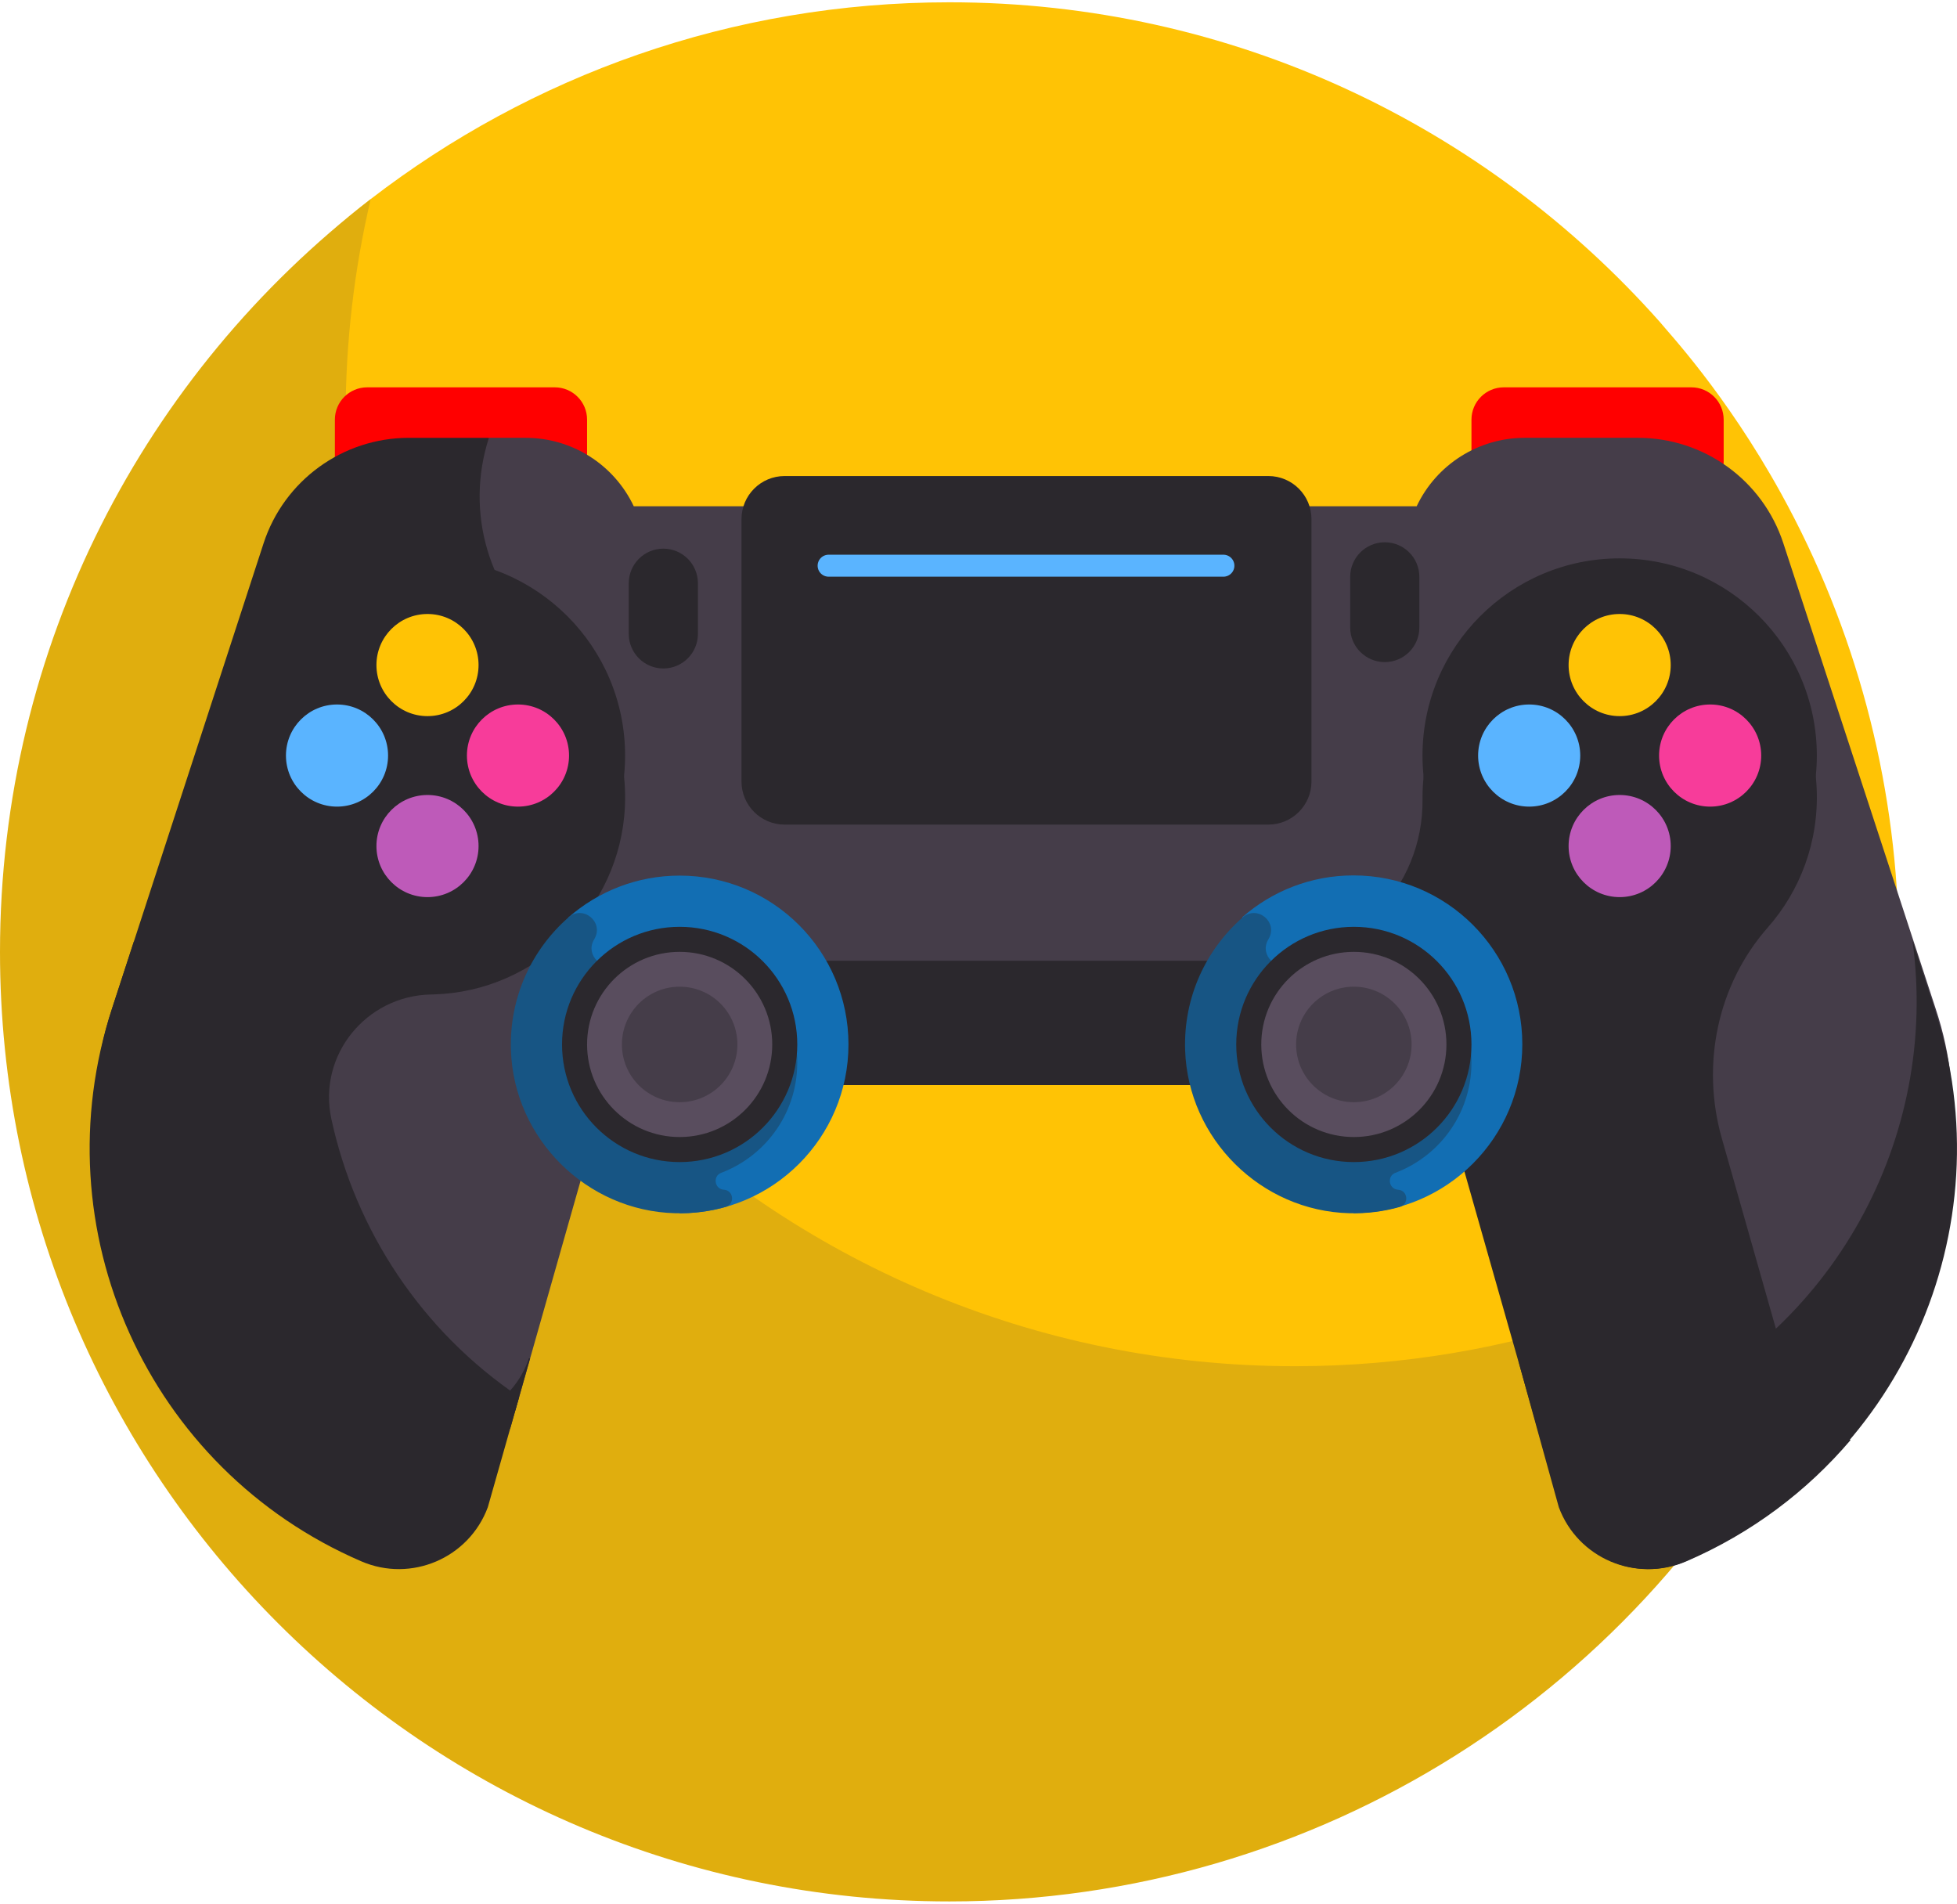 <svg width="512" height="498" viewBox="0 0 512 498" fill="none" xmlns="http://www.w3.org/2000/svg">
<g id="Group">
<path id="Vector" d="M465.929 129.002C451.407 102.735 436.334 86.831 434.297 84.265C388.792 32.951 322.379 0.6 248.4 0.6C191.371 0.6 138.867 19.811 96.966 52.091C37.975 97.536 23.453 165.229 23.453 245.343C23.453 382.531 114.311 474.452 251.499 474.452C347.584 474.452 431.028 442.28 472.271 356.762C472.267 356.765 472.263 356.767 472.259 356.77C506.454 285.882 505.419 200.549 465.929 129.002V129.002Z" fill="#FFC305"/>
<path id="Vector_2" d="M490.182 305.977C447.714 338.61 394.894 357.391 338.818 357.391C201.63 357.391 90.418 246.178 90.418 108.99C90.418 89.421 92.692 70.378 96.977 52.105C37.986 97.55 1.52588e-05 168.885 1.52588e-05 249C1.52588e-05 386.188 111.213 497.4 248.4 497.4C344.486 497.4 431.028 442.281 472.27 356.763C472.266 356.766 472.262 356.768 472.258 356.771C480.113 340.488 486.085 323.44 490.182 305.977Z" fill="#E0AE0E"/>
<g id="Group_2">
<path id="Vector_3" d="M442.501 129.277H393.426C388.758 129.277 384.972 125.491 384.972 120.823V109.778C384.972 105.11 388.758 101.324 393.426 101.324H442.501C447.169 101.324 450.955 105.11 450.955 109.778V120.823C450.955 125.491 447.169 129.277 442.501 129.277V129.277Z" fill="#FF0000"/>
<path id="Vector_4" d="M145.14 129.277H96.065C91.397 129.277 87.612 125.491 87.612 120.823V109.778C87.612 105.11 91.397 101.324 96.065 101.324H145.14C149.809 101.324 153.594 105.11 153.594 109.778V120.823C153.594 125.491 149.81 129.277 145.14 129.277Z" fill="#FF0000"/>
<path id="Vector_5" d="M507.157 266.213C506.907 265.39 506.647 264.568 506.377 263.746L466.558 142.089C461.178 125.65 445.838 114.53 428.54 114.53H398.92C386.825 114.53 375.814 121.5 370.637 132.431H165.809C160.633 121.5 149.621 114.53 137.526 114.53H127.921L53.068 297.44L134.704 368.956C134.76 368.939 134.777 368.935 134.835 368.918L159.009 283.853H159.539C158.777 281.84 158.302 279.685 158.202 277.446C157.748 267.302 167.161 258.662 176.986 258.662H421.73C421.825 258.662 421.916 258.676 422.011 258.677C422.064 258.674 422.117 258.665 422.17 258.662C432.315 258.208 440.954 267.621 440.954 277.446V373.708C489.465 364.926 522.128 315.411 507.157 266.213Z" fill="#453D49"/>
<g id="Group_3">
<path id="Vector_6" d="M133.459 373.758L135.834 365.401C110.304 348.191 92.992 321.875 86.687 292.68C83.095 276.044 95.807 260.424 112.824 260.147C113.044 260.143 113.264 260.138 113.486 260.132C140.206 259.361 162.186 237.847 163.486 211.147C164.337 193.659 156.474 177.968 143.861 168.035C127.82 155.401 121.596 133.946 127.92 114.531H106.989C89.669 114.531 74.318 125.676 68.953 142.143L29.339 263.747C29.074 264.556 28.817 265.367 28.57 266.178C12.243 319.769 53.126 373.758 109.149 373.758H133.459Z" fill="#2B282D"/>
<path id="Vector_7" d="M468.652 361.762L450.472 297.786C445.004 278.547 449.28 257.644 462.493 242.628C470.951 233.016 475.887 220.23 475.287 206.287C474.139 179.664 452.408 158.044 425.779 157.023C396.367 155.897 372.168 179.407 372.168 208.568C372.168 208.747 372.169 208.924 372.171 209.102C372.407 232.307 353.904 251.336 330.698 251.336H207.112L210.333 283.851H376.708L408.089 394.275C413.036 407.602 428.14 414.061 441.193 408.432C458.293 401.058 472.801 390.06 484.168 376.698C477.261 374.422 471.395 369.15 468.652 361.762V361.762Z" fill="#2B282D"/>
<path id="Vector_8" d="M138.346 355.321L138.173 355.932C133.226 369.258 118.121 375.717 105.069 370.088C55.778 348.832 27.976 297.511 35.114 246.018L29.339 263.746C10.363 321.576 38.635 384.33 94.523 408.433C107.576 414.062 122.682 407.603 127.627 394.276L138.694 355.336C138.578 355.332 138.462 355.327 138.346 355.321Z" fill="#2B282D"/>
<path id="Vector_9" d="M397.106 355.321L397.28 355.932C402.227 369.258 417.332 375.717 430.384 370.088C479.674 348.832 507.476 297.511 500.338 246.018L506.113 263.746C525.089 321.576 496.817 384.33 440.929 408.433C427.875 414.062 412.77 407.603 407.824 394.276C407.824 394.276 396.99 355.327 397.106 355.321Z" fill="#2B282D"/>
</g>
<g id="Group_4">
<path id="Vector_10" d="M177.815 229.052C166.664 229.052 156.479 233.184 148.706 240L177.815 317.386C202.208 317.386 221.981 297.611 221.981 273.219C221.981 248.827 202.208 229.052 177.815 229.052Z" fill="#126EB3"/>
<path id="Vector_11" d="M188.682 306.8C200.665 302.278 209.082 290.496 208.563 276.815C207.97 261.191 195.467 248.32 179.865 247.309C173.121 246.871 166.807 248.608 161.555 251.888C157.714 254.285 153.139 249.914 155.329 245.951C155.398 245.827 155.467 245.702 155.538 245.578C158.036 241.157 152.525 236.655 148.708 240.002C139.132 248.399 133.217 260.871 133.673 274.711C134.436 297.899 153.476 316.785 176.669 317.373C181.245 317.489 185.669 316.908 189.84 315.729C192.272 315.042 192.01 311.491 189.496 311.236C189.422 311.228 189.348 311.221 189.274 311.213C186.905 310.959 186.454 307.641 188.682 306.8V306.8Z" fill="#175584"/>
<path id="Vector_12" d="M177.815 303.99C194.809 303.99 208.586 290.213 208.586 273.219C208.586 256.224 194.809 242.448 177.815 242.448C160.82 242.448 147.044 256.224 147.044 273.219C147.044 290.213 160.82 303.99 177.815 303.99Z" fill="#2B282D"/>
<path id="Vector_13" d="M177.815 297.44C191.191 297.44 202.036 286.596 202.036 273.219C202.036 259.842 191.191 248.998 177.815 248.998C164.438 248.998 153.594 259.842 153.594 273.219C153.594 286.596 164.438 297.44 177.815 297.44Z" fill="#594D5E"/>
<path id="Vector_14" d="M177.815 288.327C186.159 288.327 192.923 281.563 192.923 273.219C192.923 264.875 186.159 258.111 177.815 258.111C169.471 258.111 162.707 264.875 162.707 273.219C162.707 281.563 169.471 288.327 177.815 288.327Z" fill="#453D49"/>
</g>
<g id="Group_5">
<path id="Vector_15" d="M354.109 229C342.958 229 332.773 233.132 325 239.948L354.109 317.334C378.502 317.334 398.275 297.559 398.275 273.167C398.275 248.775 378.501 229 354.109 229Z" fill="#126EB3"/>
<path id="Vector_16" d="M365.068 306.8C377.049 302.278 385.468 290.496 384.948 276.815C384.356 261.191 371.853 248.32 356.25 247.309C349.507 246.871 343.193 248.608 337.941 251.888C334.099 254.285 329.525 249.914 331.715 245.951C331.784 245.827 331.853 245.702 331.923 245.578C334.422 241.157 328.911 236.655 325.094 240.002C315.517 248.399 309.603 260.871 310.059 274.711C310.822 297.899 329.861 316.785 353.055 317.373C357.631 317.489 362.054 316.908 366.226 315.729C368.658 315.042 368.395 311.491 365.882 311.236C365.808 311.228 365.733 311.221 365.659 311.213C363.292 310.959 362.839 307.641 365.068 306.8V306.8Z" fill="#175584"/>
<path id="Vector_17" d="M354.201 303.99C371.196 303.99 384.972 290.213 384.972 273.219C384.972 256.224 371.196 242.448 354.201 242.448C337.207 242.448 323.43 256.224 323.43 273.219C323.43 290.213 337.207 303.99 354.201 303.99Z" fill="#2B282D"/>
<path id="Vector_18" d="M354.201 297.44C367.578 297.44 378.422 286.596 378.422 273.219C378.422 259.842 367.578 248.998 354.201 248.998C340.825 248.998 329.98 259.842 329.98 273.219C329.98 286.596 340.825 297.44 354.201 297.44Z" fill="#594D5E"/>
<path id="Vector_19" d="M354.201 288.327C362.545 288.327 369.309 281.563 369.309 273.219C369.309 264.875 362.545 258.111 354.201 258.111C345.857 258.111 339.093 264.875 339.093 273.219C339.093 281.563 345.857 288.327 354.201 288.327Z" fill="#453D49"/>
</g>
<path id="Vector_20" d="M111.957 249.231C140.445 249.231 163.54 226.137 163.54 197.648C163.54 169.16 140.445 146.065 111.957 146.065C83.468 146.065 60.373 169.16 60.373 197.648C60.373 226.137 83.468 249.231 111.957 249.231Z" fill="#2B282D"/>
<path id="Vector_21" d="M423.744 249.231C452.232 249.231 475.327 226.137 475.327 197.648C475.327 169.16 452.232 146.065 423.744 146.065C395.255 146.065 372.16 169.16 372.16 197.648C372.16 226.137 395.255 249.231 423.744 249.231Z" fill="#2B282D"/>
<path id="Vector_22" d="M331.828 225.297H205.279C199.045 225.297 193.992 220.244 193.992 214.01V145.4C193.992 139.166 199.045 134.113 205.279 134.113H331.828C338.062 134.113 343.115 139.166 343.115 145.4V214.01C343.115 220.244 338.062 225.297 331.828 225.297V225.297Z" fill="#453D49"/>
<path id="Vector_23" d="M173.547 184.455C168.55 184.455 164.499 180.404 164.499 175.407V162.159C164.499 157.162 168.55 153.111 173.547 153.111C178.544 153.111 182.594 157.162 182.594 162.159V175.407C182.594 180.403 178.544 184.455 173.547 184.455Z" fill="#453D49"/>
<path id="Vector_24" d="M362.291 182.785C357.294 182.785 353.243 178.735 353.243 173.738V160.49C353.243 155.493 357.294 151.443 362.291 151.443C367.288 151.443 371.338 155.493 371.338 160.49V173.738C371.338 178.735 367.288 182.785 362.291 182.785Z" fill="#453D49"/>
<path id="Vector_25" d="M331.828 215.71H205.279C199.045 215.71 193.992 210.657 193.992 204.424V135.814C193.992 129.58 199.045 124.527 205.279 124.527H331.828C338.062 124.527 343.115 129.58 343.115 135.814V204.424C343.115 210.657 338.062 215.71 331.828 215.71Z" fill="#2B282D"/>
<path id="Vector_26" d="M216.788 147.983H320.072" stroke="#5AB4FF" stroke-width="5.752" stroke-miterlimit="10" stroke-linecap="round"/>
<path id="Vector_27" d="M173.547 174.868C168.55 174.868 164.499 170.818 164.499 165.821V152.572C164.499 147.575 168.55 143.525 173.547 143.525C178.544 143.525 182.594 147.575 182.594 152.572V165.821C182.594 170.817 178.544 174.868 173.547 174.868Z" fill="#2B282D"/>
<path id="Vector_28" d="M362.291 173.199C357.294 173.199 353.243 169.148 353.243 164.151V150.903C353.243 145.906 357.294 141.855 362.291 141.855C367.288 141.855 371.338 145.906 371.338 150.903V164.151C371.338 169.148 367.288 173.199 362.291 173.199Z" fill="#2B282D"/>
<path id="Vector_29" d="M423.744 187.334C431.121 187.334 437.102 181.353 437.102 173.975C437.102 166.597 431.121 160.616 423.744 160.616C416.366 160.616 410.385 166.597 410.385 173.975C410.385 181.353 416.366 187.334 423.744 187.334Z" fill="#FFC305"/>
<path id="Vector_30" d="M423.744 234.681C431.121 234.681 437.102 228.7 437.102 221.322C437.102 213.945 431.121 207.964 423.744 207.964C416.366 207.964 410.385 213.945 410.385 221.322C410.385 228.7 416.366 234.681 423.744 234.681Z" fill="#BE5AB9"/>
<path id="Vector_31" d="M447.417 211.007C454.794 211.007 460.775 205.026 460.775 197.648C460.775 190.27 454.794 184.29 447.417 184.29C440.039 184.29 434.058 190.27 434.058 197.648C434.058 205.026 440.039 211.007 447.417 211.007Z" fill="#F73C9A"/>
<path id="Vector_32" d="M400.07 211.007C407.448 211.007 413.429 205.026 413.429 197.648C413.429 190.27 407.448 184.29 400.07 184.29C392.693 184.29 386.712 190.27 386.712 197.648C386.712 205.026 392.693 211.007 400.07 211.007Z" fill="#5AB4FF"/>
<path id="Vector_33" d="M111.844 187.334C119.222 187.334 125.203 181.353 125.203 173.975C125.203 166.597 119.222 160.616 111.844 160.616C104.467 160.616 98.486 166.597 98.486 173.975C98.486 181.353 104.467 187.334 111.844 187.334Z" fill="#FFC305"/>
<path id="Vector_34" d="M111.844 234.681C119.222 234.681 125.203 228.7 125.203 221.322C125.203 213.945 119.222 207.964 111.844 207.964C104.467 207.964 98.486 213.945 98.486 221.322C98.486 228.7 104.467 234.681 111.844 234.681Z" fill="#BE5AB9"/>
<path id="Vector_35" d="M135.518 211.007C142.895 211.007 148.876 205.026 148.876 197.648C148.876 190.27 142.895 184.29 135.518 184.29C128.14 184.29 122.159 190.27 122.159 197.648C122.159 205.026 128.14 211.007 135.518 211.007Z" fill="#F73C9A"/>
<path id="Vector_36" d="M88.17 211.007C95.548 211.007 101.529 205.026 101.529 197.648C101.529 190.27 95.548 184.29 88.17 184.29C80.793 184.29 74.812 190.27 74.812 197.648C74.812 205.026 80.793 211.007 88.17 211.007Z" fill="#5AB4FF"/>
</g>
</g>
</svg>
